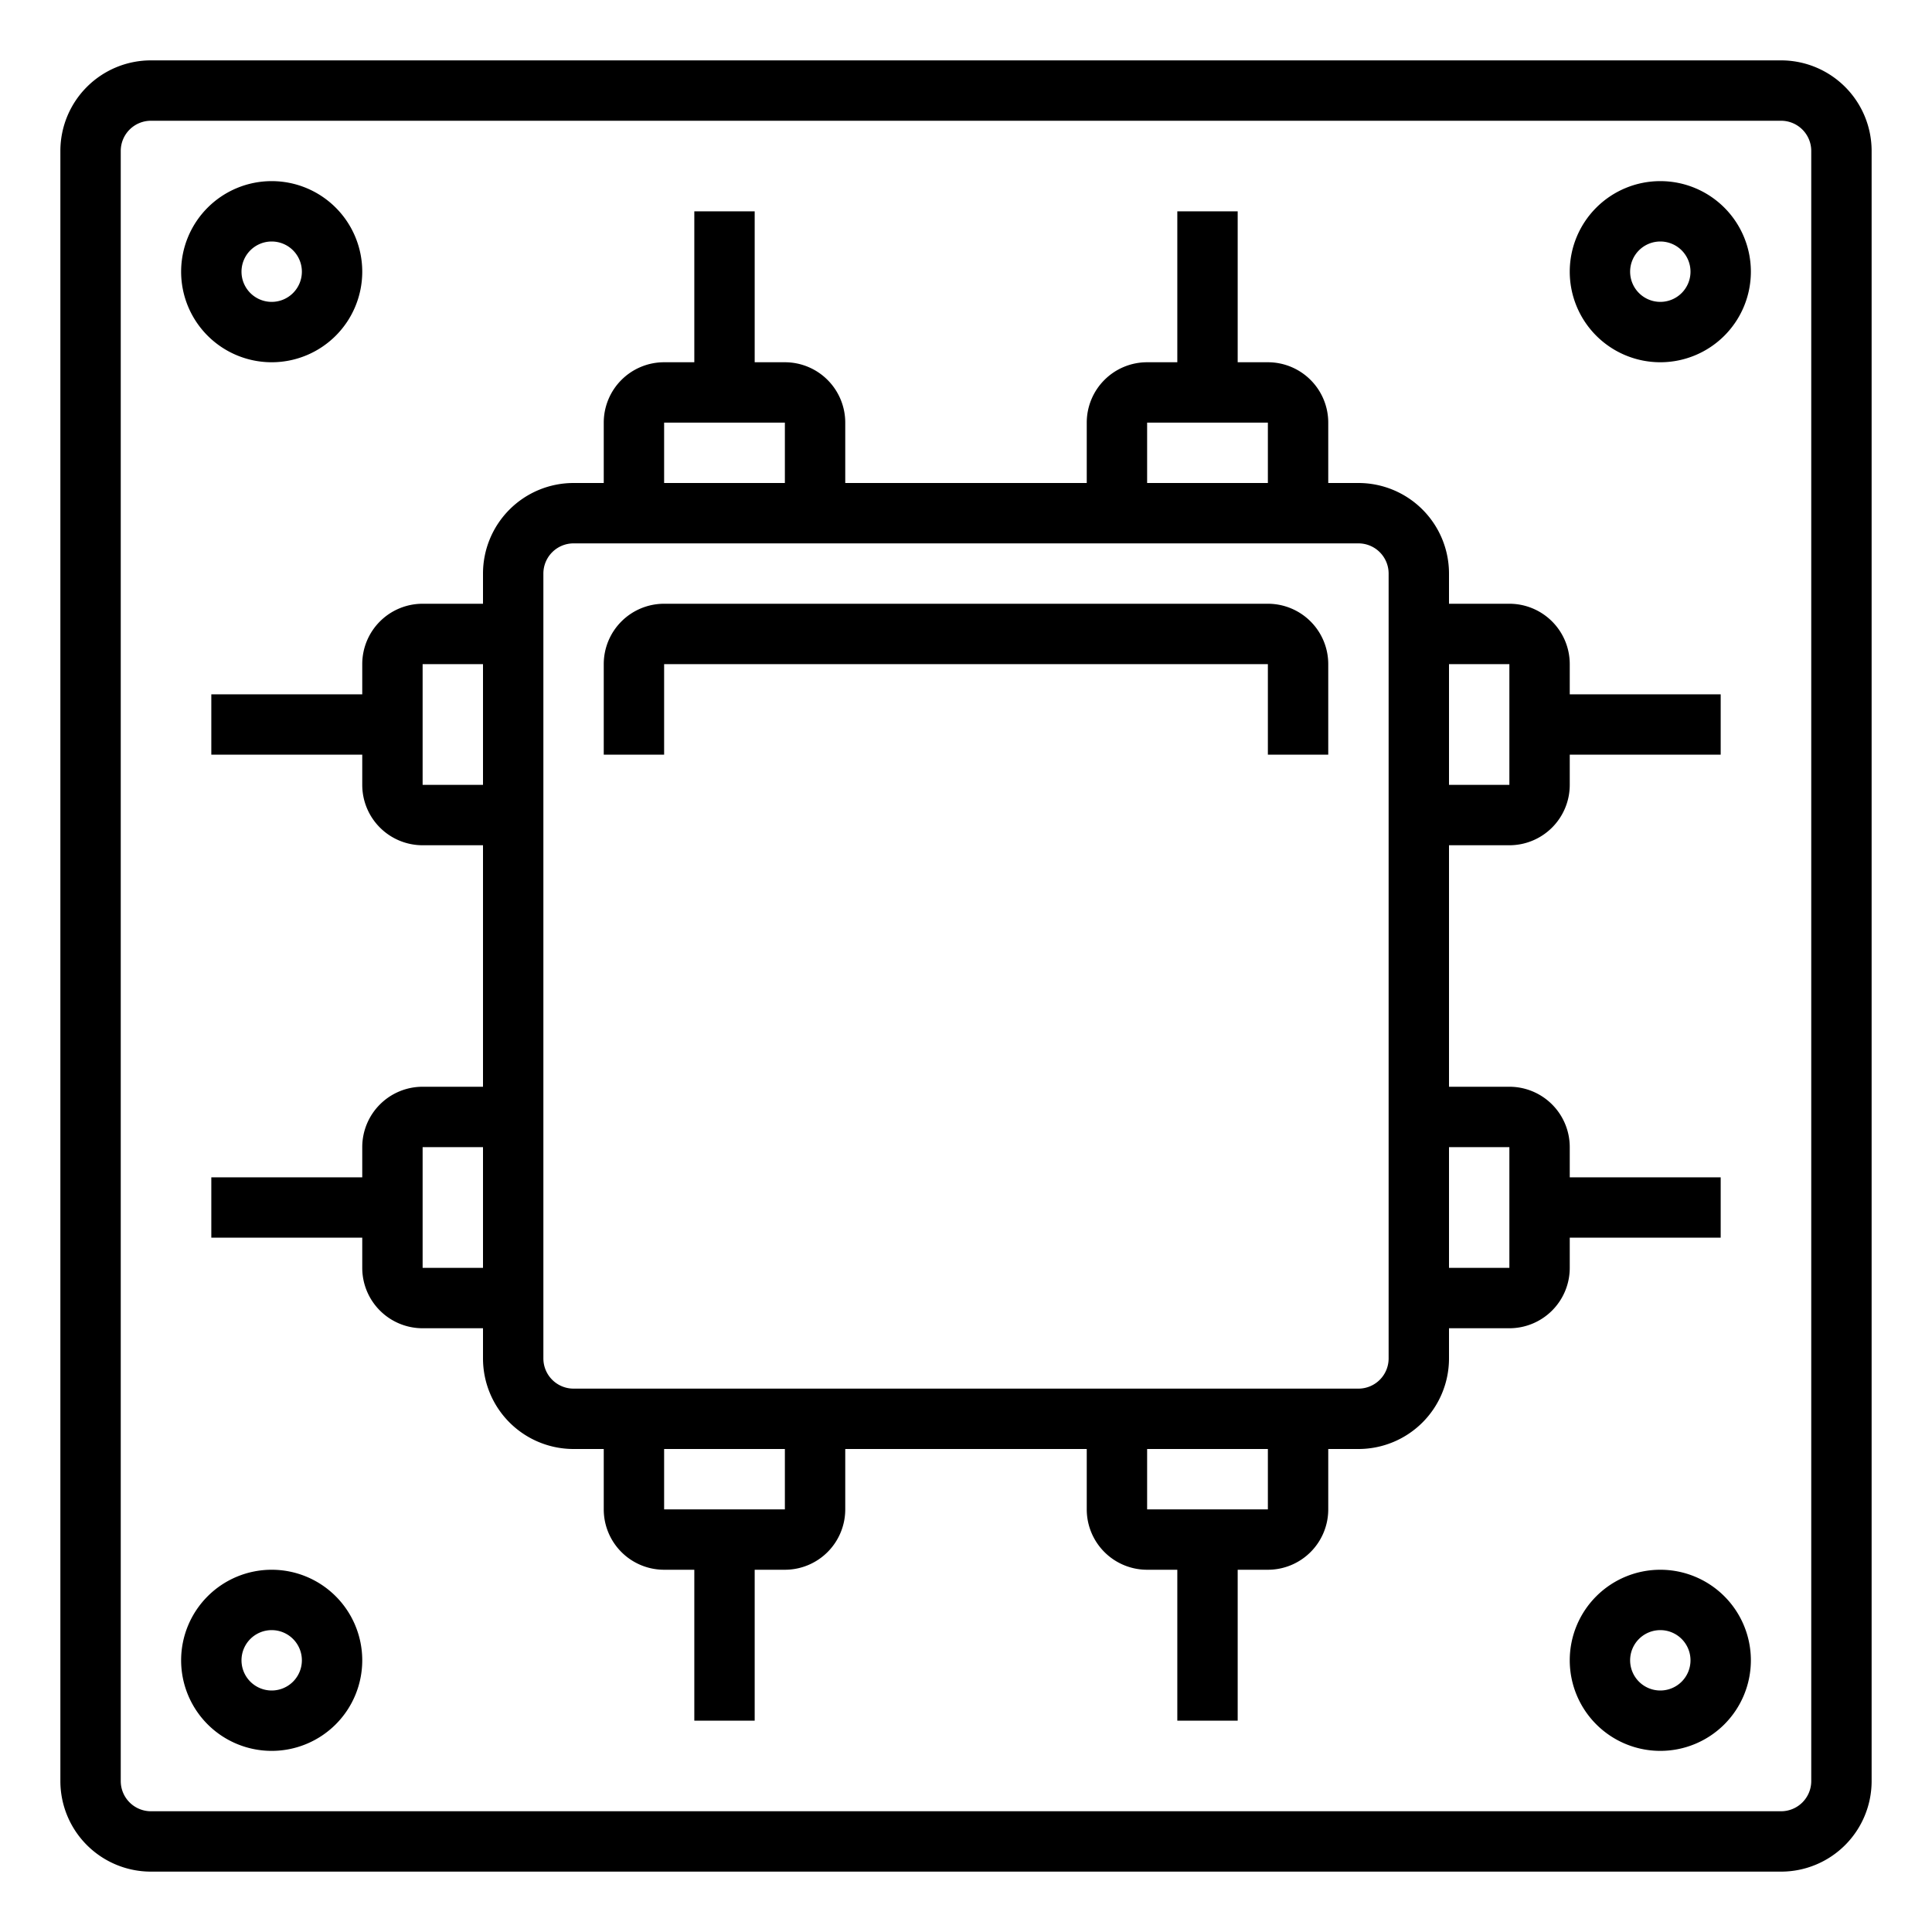 <svg xmlns="http://www.w3.org/2000/svg" viewBox="0 0 64 64" x="0px" y="0px"><title>CPU_1</title><g><path d="M59,2H5A3,3,0,0,0,2,5V59a3,3,0,0,0,3,3H59a3,3,0,0,0,3-3V5A3,3,0,0,0,59,2Zm1,57a1,1,0,0,1-1,1H5a1,1,0,0,1-1-1V5A1,1,0,0,1,5,4H59a1,1,0,0,1,1,1Z"></path><path d="M42,20H22a2,2,0,0,0-2,2v3h2V22H42v3h2V22A2,2,0,0,0,42,20Z"></path><path d="M52,41h5V39H52V38a2,2,0,0,0-2-2H48V28h2a2,2,0,0,0,2-2V25h5V23H52V22a2,2,0,0,0-2-2H48V19a3,3,0,0,0-3-3H44V14a2,2,0,0,0-2-2H41V7H39v5H38a2,2,0,0,0-2,2v2H28V14a2,2,0,0,0-2-2H25V7H23v5H22a2,2,0,0,0-2,2v2H19a3,3,0,0,0-3,3v1H14a2,2,0,0,0-2,2v1H7v2h5v1a2,2,0,0,0,2,2h2v8H14a2,2,0,0,0-2,2v1H7v2h5v1a2,2,0,0,0,2,2h2v1a3,3,0,0,0,3,3h1v2a2,2,0,0,0,2,2h1v5h2V52h1a2,2,0,0,0,2-2V48h8v2a2,2,0,0,0,2,2h1v5h2V52h1a2,2,0,0,0,2-2V48h1a3,3,0,0,0,3-3V44h2a2,2,0,0,0,2-2ZM50,22l0,4H48V22ZM38,14h4v2H38ZM22,14h4v2H22ZM14,26V22h2v4Zm0,16,0-4h2v4Zm12,8H22V48h4Zm16,0H38V48h4Zm4-5a1,1,0,0,1-1,1H19a1,1,0,0,1-1-1V19a1,1,0,0,1,1-1H45a1,1,0,0,1,1,1Zm4-3H48V38h2Z"></path><path d="M55,6a3,3,0,1,0,3,3A3,3,0,0,0,55,6Zm0,4a1,1,0,1,1,1-1A1,1,0,0,1,55,10Z"></path><path d="M9,12A3,3,0,1,0,6,9,3,3,0,0,0,9,12ZM9,8A1,1,0,1,1,8,9,1,1,0,0,1,9,8Z"></path><path d="M55,52a3,3,0,1,0,3,3A3,3,0,0,0,55,52Zm0,4a1,1,0,1,1,1-1A1,1,0,0,1,55,56Z"></path><path d="M9,52a3,3,0,1,0,3,3A3,3,0,0,0,9,52Zm0,4a1,1,0,1,1,1-1A1,1,0,0,1,9,56Z"></path></g></svg>